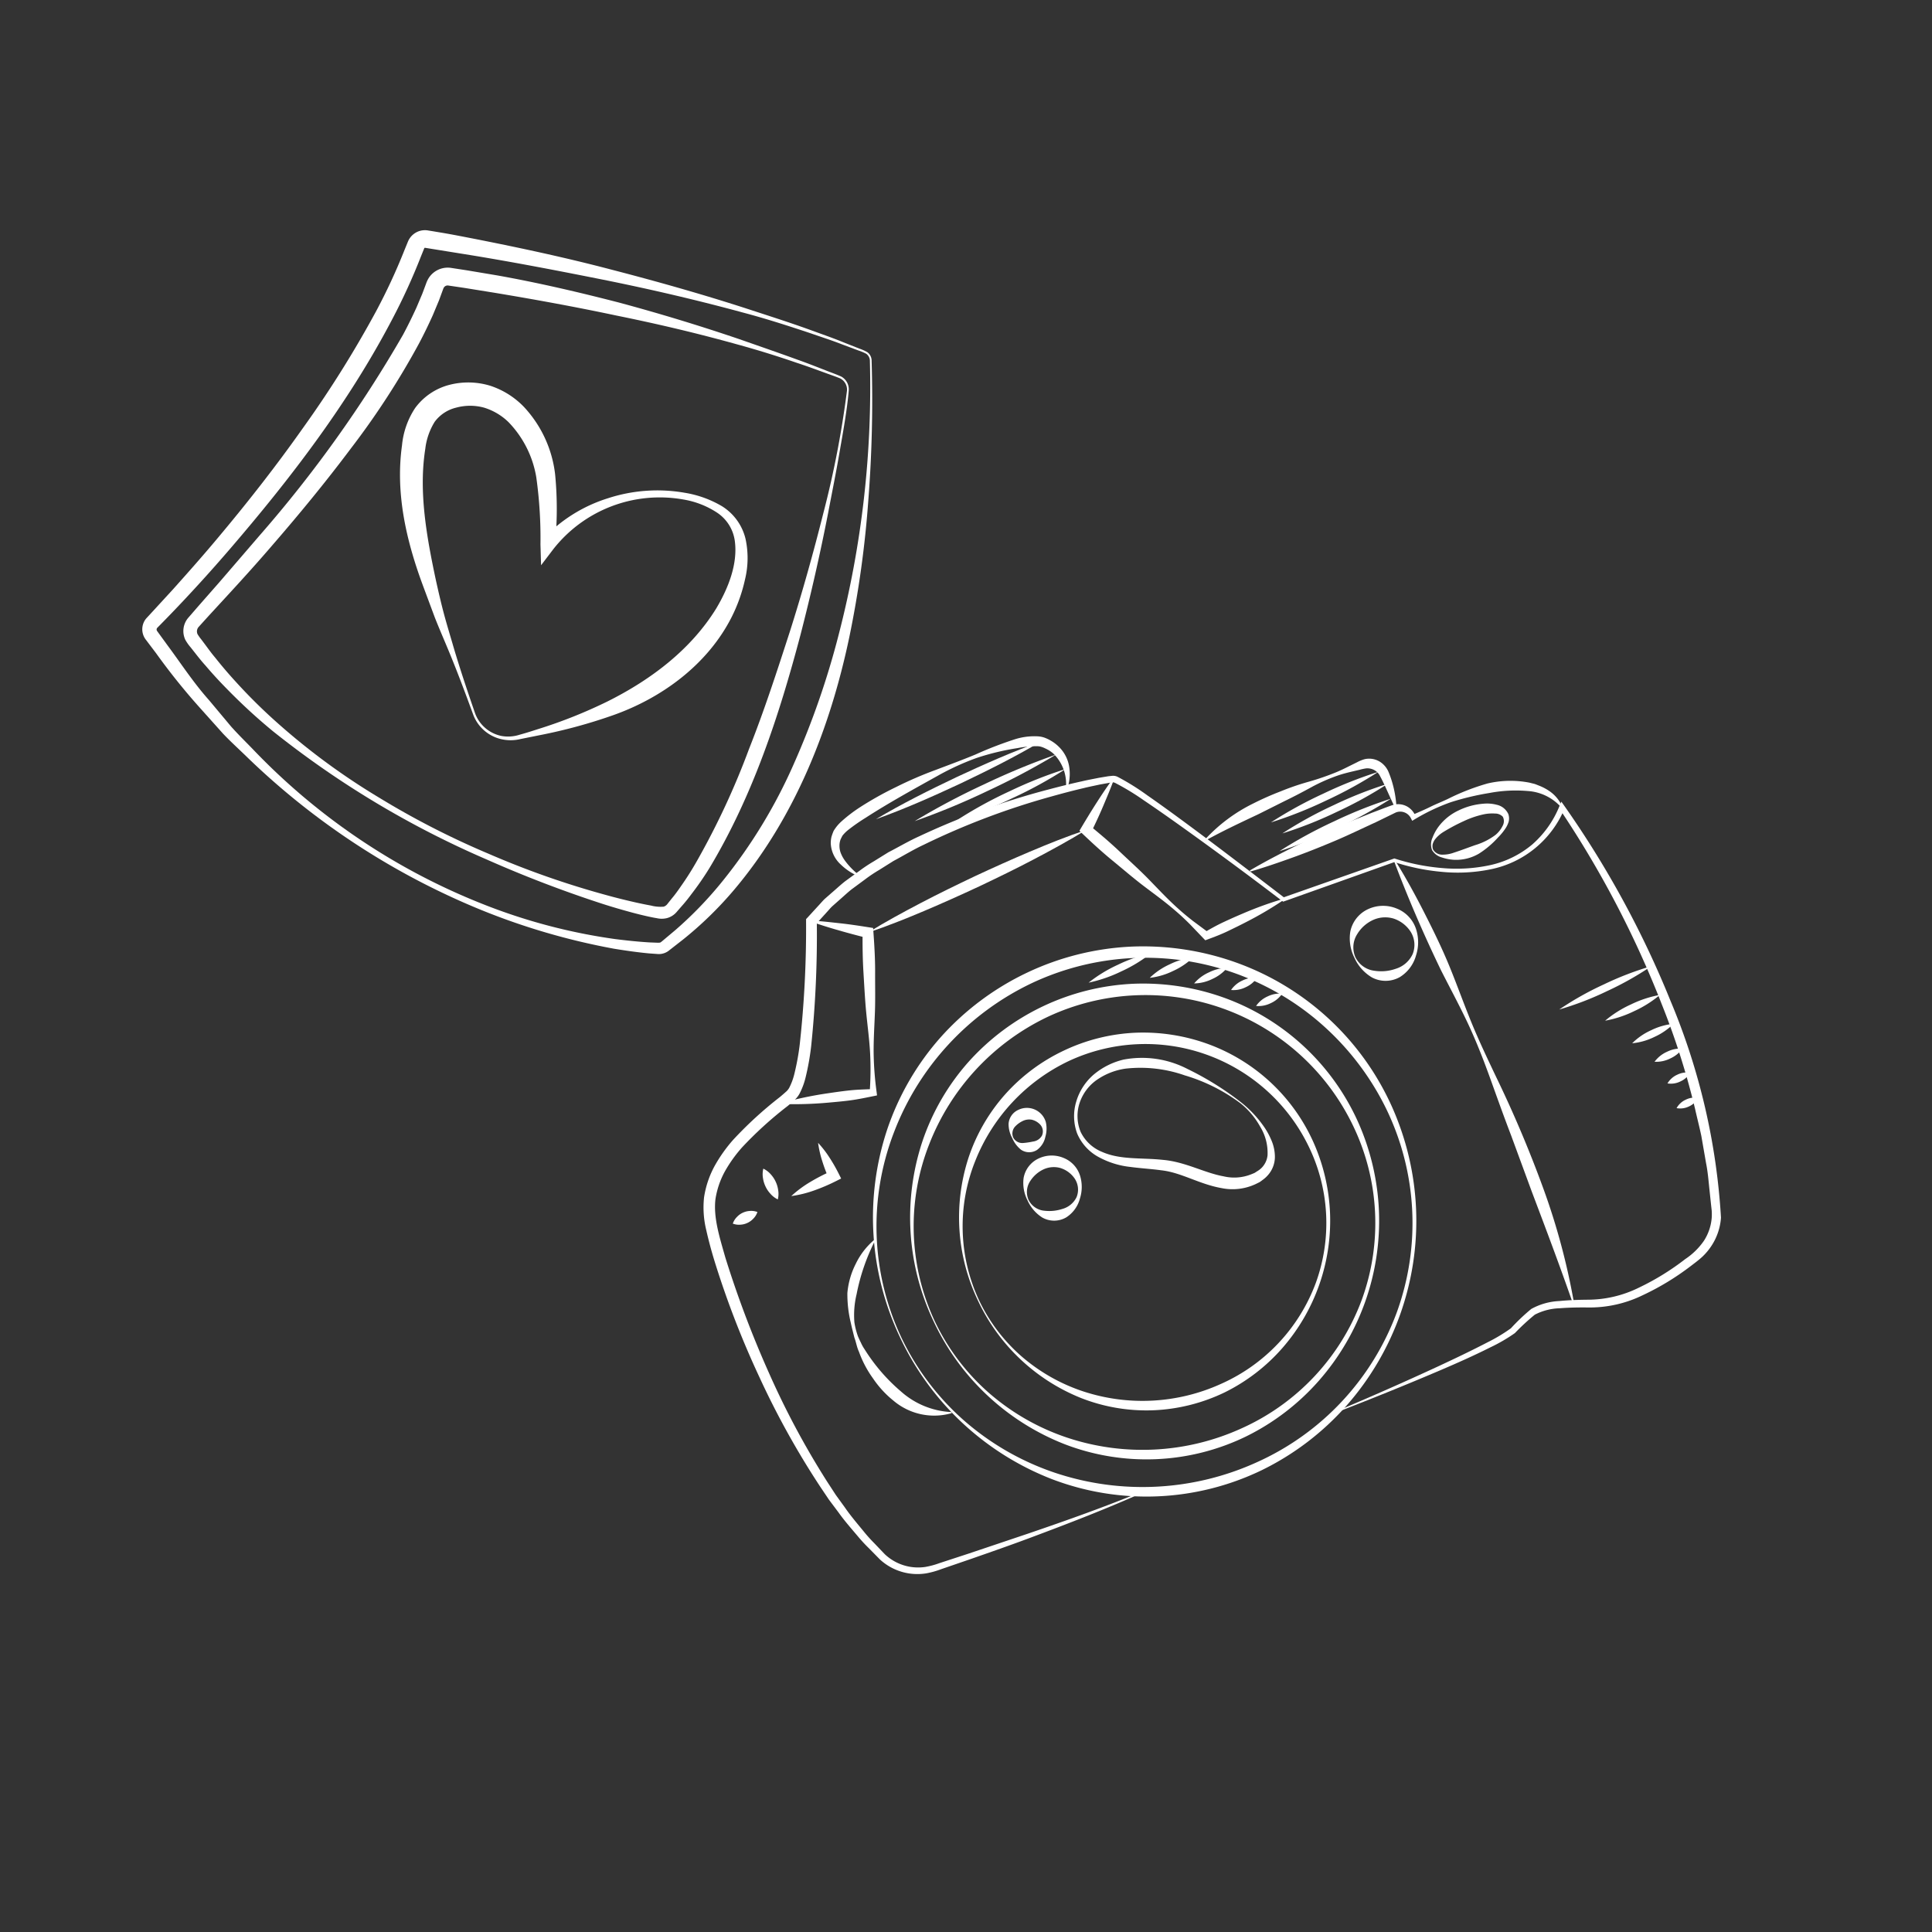 <svg xmlns="http://www.w3.org/2000/svg" xmlns:xlink="http://www.w3.org/1999/xlink" width="200" height="200" viewBox="0 0 200 200">
  <rect x="0" y="0" width="200" height="200" fill="#333333" stroke="none"/>
  <defs>
    <clipPath id="clip-Портфолио">
      <rect width="200" height="200"/>
    </clipPath>
  </defs>
  <g id="Портфолио" clip-path="url(#clip-Портфолио)">
    <g id="Сгруппировать_574" data-name="Сгруппировать 574" transform="translate(14.727 23.829)">
      <path id="Контур_5622" data-name="Контур 5622" d="M92.079,357.224a102.194,102.194,0,0,1-3.23,28.395,84.833,84.833,0,0,1-4.669,13.435,53.707,53.707,0,0,1-7.335,12.055,39.768,39.768,0,0,1-4.891,5.08L70.6,417.326c-.229.189-.206.172-.436.183l-.879-.033c-1.178-.07-2.356-.194-3.533-.341a59.213,59.213,0,0,1-13.772-3.641,66.89,66.89,0,0,1-23.572-15.808c-.821-.862-1.68-1.686-2.47-2.576l-2.289-2.737c-1.585-1.775-2.885-3.775-4.3-5.682L18.3,385.249a.27.27,0,0,1-.045-.246.238.238,0,0,1,.055-.094l.286-.29q1.269-1.287,2.5-2.6,2.471-2.63,4.821-5.369c6.262-7.292,12.155-14.995,16.666-23.589a63.529,63.529,0,0,0,3.034-6.625l.328-.809a.084.084,0,0,1,.051-.054c.019,0,0-.008.058,0l.441.071.882.142,3.535.569c4.715.775,9.407,1.686,14.094,2.625,4.686.955,9.346,2.042,13.962,3.3,2.314.611,4.593,1.345,6.862,2.1,1.129.393,2.271.757,3.386,1.192l1.68.629a5.078,5.078,0,0,1,.8.335A.905.905,0,0,1,92.079,357.224Zm.18-.007a1.091,1.091,0,0,0-.439-.842,4.918,4.918,0,0,0-.841-.375l-1.672-.662c-1.11-.457-2.245-.841-3.37-1.257-2.255-.816-4.543-1.538-6.822-2.286-4.567-1.473-9.189-2.776-13.836-3.979-4.646-1.222-9.343-2.23-14.057-3.16-1.18-.227-2.357-.464-3.543-.662l-.891-.148-.445-.072a1.934,1.934,0,0,0-.833.041,1.908,1.908,0,0,0-1.244,1.1l-.351.855a61.584,61.584,0,0,1-2.978,6.417,112.811,112.811,0,0,1-7.559,12.057c-2.743,3.889-5.683,7.646-8.751,11.3-1.527,1.832-3.111,3.617-4.7,5.393l-2.418,2.632-.334.36a1.733,1.733,0,0,0-.36.692,1.76,1.76,0,0,0,.272,1.463l1.093,1.444a66.733,66.733,0,0,0,4.528,5.645l2.414,2.695c.83.874,1.73,1.683,2.59,2.525a76.344,76.344,0,0,0,24.035,15.684A70.047,70.047,0,0,0,65.6,418.13c1.193.194,2.392.366,3.6.481l.916.066a1.676,1.676,0,0,0,1.206-.394l1.439-1.123a38.294,38.294,0,0,0,5.228-5.09c6.331-7.471,9.987-16.8,11.96-26.19A108.27,108.27,0,0,0,91.926,371.6,133.773,133.773,0,0,0,92.258,357.217Z" transform="translate(-16.757 -343.746)" fill="#fff"/>
      <path id="Контур_5623" data-name="Контур 5623" d="M87.475,359.668A100.118,100.118,0,0,1,85.046,372.3c-1.046,4.162-2.2,8.295-3.5,12.378-1.32,4.075-2.641,8.145-4.214,12.112a79.491,79.491,0,0,1-5.365,11.546A31.2,31.2,0,0,1,70.284,411c-.3.434-.6.858-.939,1.258l-.488.612a.748.748,0,0,1-.364.246A3.911,3.911,0,0,1,67.178,413c-.516-.093-1.035-.2-1.554-.316-1.035-.234-2.072-.489-3.1-.776a90.1,90.1,0,0,1-12.1-4.247A85.848,85.848,0,0,1,39,401.806a70.016,70.016,0,0,1-10.327-7.568,56.151,56.151,0,0,1-4.543-4.482q-1.076-1.177-2.063-2.423c-.342-.4-.657-.832-.97-1.258l-.476-.635a4.4,4.4,0,0,1-.382-.54.7.7,0,0,1,.122-.748l1.07-1.18,2.183-2.372c1.454-1.585,2.9-3.185,4.3-4.816,2.824-3.257,5.568-6.589,8.161-10.048a82.4,82.4,0,0,0,7.088-10.911c.512-.964.99-1.951,1.441-2.953l.636-1.525.287-.78.143-.389a.787.787,0,0,1,.07-.151.462.462,0,0,1,.492-.206l1.583.233,3.164.51c4.217.7,8.428,1.469,12.618,2.358,4.2.851,8.372,1.832,12.5,2.984q3.1.848,6.147,1.9c1.021.331,2.026.706,3.035,1.071.5.187,1.027.358,1.495.557A1.317,1.317,0,0,1,87.475,359.668Zm.181.013a1.515,1.515,0,0,0-.771-1.439c-.513-.233-1-.4-1.508-.6-1-.389-2-.788-3.014-1.145-2.02-.735-4.053-1.435-6.085-2.147q-6.112-2.075-12.361-3.759c-4.171-1.077-8.374-2.06-12.621-2.818l-3.194-.535-1.6-.245A2.338,2.338,0,0,0,44.2,348a2.72,2.72,0,0,0-.281.571l-.136.365-.274.732-.611,1.444c-.436.953-.9,1.9-1.4,2.828A130.362,130.362,0,0,1,26.658,374.7l-4.191,4.869-2.126,2.419-1.065,1.229a2.118,2.118,0,0,0-.3,2.27,4.629,4.629,0,0,0,.544.774l.506.641c.335.429.676.853,1.041,1.256q1.058,1.244,2.2,2.4a59.123,59.123,0,0,0,4.785,4.4,96.946,96.946,0,0,0,22.118,13.272,124.327,124.327,0,0,0,12.074,4.62c1.028.329,2.068.629,3.117.91.524.139,1.053.269,1.59.386.271.056.536.116.82.159a2.274,2.274,0,0,0,1.046,0,2,2,0,0,0,.983-.594l.542-.624c.371-.411.711-.842,1.039-1.284a31.225,31.225,0,0,0,1.863-2.7c4.5-7.5,7.21-15.794,9.411-24.109q1.618-6.257,2.858-12.591c.4-2.113.829-4.22,1.192-6.338S87.468,361.832,87.656,359.681Z" transform="translate(-14.52 -343.087)" fill="#fff"/>
      <path id="Контур_5624" data-name="Контур 5624" d="M35.018,391.145a4.076,4.076,0,0,0,2.9,2.6,4.29,4.29,0,0,0,2.028-.008l1.931-.388a53.893,53.893,0,0,0,7.658-2.08c5.008-1.771,9.775-5.219,12.279-10.19a16.54,16.54,0,0,0,1.372-3.885,9.349,9.349,0,0,0,.047-4.183,5.483,5.483,0,0,0-2.464-3.39,11.03,11.03,0,0,0-3.815-1.373,16.493,16.493,0,0,0-7.946.56,15.565,15.565,0,0,0-6.829,4.314l1.329.5a36.988,36.988,0,0,0,.013-7.3,12.306,12.306,0,0,0-3.232-6.971,8.519,8.519,0,0,0-3.471-2.181,7.79,7.79,0,0,0-4.177-.112,6.373,6.373,0,0,0-3.606,2.411,8.4,8.4,0,0,0-1.363,3.876c-.707,5.049.494,9.981,2.148,14.456l1.253,3.366c.438,1.111.918,2.208,1.376,3.312C33.366,386.677,34.2,388.908,35.018,391.145Zm.218-.077c-.777-2.249-1.535-4.505-2.212-6.786-.329-1.143-.681-2.277-.99-3.425s-.575-2.309-.833-3.465c-.986-4.614-1.819-9.252-1.118-13.694a6.782,6.782,0,0,1,.973-2.8,3.906,3.906,0,0,1,2.218-1.464,5.489,5.489,0,0,1,2.876-.006,6.231,6.231,0,0,1,2.556,1.513,10.742,10.742,0,0,1,2.866,5.69,45.264,45.264,0,0,1,.433,6.957l.064,2.16,1.266-1.663a14,14,0,0,1,13.488-5.139,9.031,9.031,0,0,1,3.481,1.368,4.185,4.185,0,0,1,1.821,2.924c.318,2.368-.667,4.863-1.912,6.963-2.609,4.244-6.719,7.376-11.285,9.654a50.264,50.264,0,0,1-7.215,2.869c-.622.2-1.243.4-1.874.571a3.883,3.883,0,0,1-1.852.129A3.7,3.7,0,0,1,35.236,391.068Z" transform="translate(-0.784 -341.063)" fill="#fff"/>
    </g>
    <g id="Сгруппировать_6" data-name="Сгруппировать 6" transform="matrix(-0.985, -0.174, 0.174, -0.985, 169.339, 176.171)">
      <g id="Сгруппировать_4" data-name="Сгруппировать 4" transform="translate(0 0)">
        <path id="Контур_1" data-name="Контур 1" d="M34.762,8.455A20,20,0,0,0,22.475.364a18.511,18.511,0,0,0-7.586.061A18.739,18.739,0,0,0,7.945,3.536a19.269,19.269,0,0,0-5.1,5.6,20.054,20.054,0,0,0-2.4,14.554A20.051,20.051,0,0,0,3.4,30.6a19.144,19.144,0,0,0,12.468,8.121,19.65,19.65,0,0,0,7.639-.14A19.232,19.232,0,0,0,30.5,35.469,19,19,0,0,0,35.725,29.9,18.767,18.767,0,0,0,38.3,22.745,19.946,19.946,0,0,0,34.762,8.455Zm-.095.066a18.121,18.121,0,0,1,2.878,14.094,19.335,19.335,0,0,1-7.737,11.879A18.767,18.767,0,0,1,3.918,30.238,18.135,18.135,0,0,1,.651,16.263,18.463,18.463,0,0,1,8.5,4.318a19.645,19.645,0,0,1,13.853-3.24,18.734,18.734,0,0,1,6.9,2.432A17.84,17.84,0,0,1,34.668,8.522Z" transform="translate(39.516 20.605)" fill="#fff"/>
        <path id="Контур_2" data-name="Контур 2" d="M4.473,9.089a30.919,30.919,0,0,0,6.083,2.445,10.236,10.236,0,0,0,6.662-.2,7.5,7.5,0,0,0,2.744-2.027,5.874,5.874,0,0,0,1.324-3.087,5.2,5.2,0,0,0-.665-3.255A4.969,4.969,0,0,0,17.943.931,8.783,8.783,0,0,0,14.594.516C13.483.56,12.4.694,11.358.731,9.3.864,7.277,0,4.92,0A5.651,5.651,0,0,0,1.525,1.019l-.365.269c-.114.1-.22.224-.328.336a3.19,3.19,0,0,0-.54.78A2.865,2.865,0,0,0,.069,4.257a4.384,4.384,0,0,0,.689,1.6A7.5,7.5,0,0,0,1.831,7.147,11.758,11.758,0,0,0,4.473,9.089Zm.053-.1A8.285,8.285,0,0,1,2.069,6.931,5.163,5.163,0,0,1,.824,4.16a2.162,2.162,0,0,1,.325-1.293,2.2,2.2,0,0,1,.444-.506c.086-.076.163-.159.254-.232l.305-.192a4.749,4.749,0,0,1,2.771-.7c2,0,4.174.793,6.488.584,2.232-.15,4.317-.783,6.35-.279a4.2,4.2,0,0,1,2.528,1.641,4.319,4.319,0,0,1,.624,2.995,4.744,4.744,0,0,1-1.428,2.7,6.935,6.935,0,0,1-2.618,1.566,13.841,13.841,0,0,1-6.173.382A18.194,18.194,0,0,1,4.526,8.987Z" transform="translate(46.547 44.897)" fill="#fff"/>
        <path id="Контур_3" data-name="Контур 3" d="M5.339,1.626A4.041,4.041,0,0,0,3.531.146,2.485,2.485,0,0,0,1.089.59,3.316,3.316,0,0,0,.032,2.774a3.931,3.931,0,0,0,.4,2.316A2.92,2.92,0,0,0,2.42,6.6a3.166,3.166,0,0,0,2.552-.51A2.758,2.758,0,0,0,6.142,3.827,3.96,3.96,0,0,0,5.339,1.626Zm-.095.067a2.052,2.052,0,0,1,.147,2A3.286,3.286,0,0,1,4.26,5.08a2.537,2.537,0,0,1-1.654.441,2.8,2.8,0,0,1-1.657-.8A2.057,2.057,0,0,1,.4,2.838,2.311,2.311,0,0,1,1.644,1.377a4.371,4.371,0,0,1,1.762-.5A2.031,2.031,0,0,1,5.244,1.693Z" transform="translate(65.682 38.526)" fill="#fff"/>
        <path id="Контур_4" data-name="Контур 4" d="M3.376,1.177A3.109,3.109,0,0,0,2.268.138,1.494,1.494,0,0,0,.631.4,2.235,2.235,0,0,0,.015,1.885,3.026,3.026,0,0,0,.234,3.4a2.038,2.038,0,0,0,3.035.739A1.715,1.715,0,0,0,4,2.571,2.984,2.984,0,0,0,3.376,1.177Zm-.094.067a1.065,1.065,0,0,1-.035,1.2,2.641,2.641,0,0,1-.691.685,1.518,1.518,0,0,1-.847.258,1.745,1.745,0,0,1-.958-.353A1.051,1.051,0,0,1,.383,1.949a1.232,1.232,0,0,1,.8-.762A7.818,7.818,0,0,1,2.143.864,1.053,1.053,0,0,1,3.282,1.244Z" transform="translate(70.334 45.063)" fill="#fff"/>
        <path id="Контур_5" data-name="Контур 5" d="M43.972,10.6A25.078,25.078,0,0,0,28.4.435,23.59,23.59,0,0,0,10.09,4.462,24.367,24.367,0,0,0,3.625,11.5,25.106,25.106,0,0,0,.572,29.873,25.141,25.141,0,0,0,4.329,38.6,24.229,24.229,0,0,0,20.077,48.788a24.747,24.747,0,0,0,9.617-.192A24.407,24.407,0,0,0,45.08,37.671a23.84,23.84,0,0,0,3.28-9A25.018,25.018,0,0,0,43.972,10.6Zm-.094.066A23.186,23.186,0,0,1,47.61,28.544,24.413,24.413,0,0,1,37.8,43.7,23.837,23.837,0,0,1,4.846,38.23,23.209,23.209,0,0,1,.724,20.471,23.549,23.549,0,0,1,10.643,5.245,24.711,24.711,0,0,1,28.28,1.151a23.817,23.817,0,0,1,8.75,3.141A22.929,22.929,0,0,1,43.878,10.666Z" transform="translate(34.447 15.537)" fill="#fff"/>
        <path id="Контур_6" data-name="Контур 6" d="M50.964,12.227A28.94,28.94,0,0,0,32.905.491,27.43,27.43,0,0,0,11.718,5.167a28.231,28.231,0,0,0-7.5,8.122A28.947,28.947,0,0,0,.667,34.569,29,29,0,0,0,5.033,44.664a28.039,28.039,0,0,0,18.24,11.765A28.59,28.59,0,0,0,34.391,56.2,28.244,28.244,0,0,0,52.182,43.575,27.706,27.706,0,0,0,56,33.175,28.885,28.885,0,0,0,50.964,12.227Zm-.095.067a27.034,27.034,0,0,1,4.382,20.751A28.27,28.27,0,0,1,43.871,50.7a27.62,27.62,0,0,1-30.431.9A28.1,28.1,0,0,1,5.55,44.3,27.067,27.067,0,0,1,.779,23.666,27.408,27.408,0,0,1,12.27,5.95,28.566,28.566,0,0,1,32.782,1.206a27.683,27.683,0,0,1,10.152,3.68A26.771,26.771,0,0,1,50.87,12.294Z" transform="translate(30.598 11.689)" fill="#fff"/>
        <path id="Контур_7" data-name="Контур 7" d="M11.031,16.927a7.538,7.538,0,0,0,1.438-2.755,8.269,8.269,0,0,0,.331-3.124,12.529,12.529,0,0,0-.893-3c-.193-.474-.409-.94-.617-1.41-.263-.437-.425-.947-.725-1.368A11.017,11.017,0,0,0,8.659,2.809,10.424,10.424,0,0,0,6.147.889,6.513,6.513,0,0,0,0,.679l.048.1a8.452,8.452,0,0,1,5.513,1.19,18.911,18.911,0,0,1,4.49,3.667,4.006,4.006,0,0,1,.466.574c.149.2.29.4.426.61a7.816,7.816,0,0,1,.611,1.351,9.223,9.223,0,0,1,.284,2.915,21.163,21.163,0,0,1-.908,5.778Z" transform="translate(74.915 16.428)" fill="#fff"/>
        <path id="Контур_8" data-name="Контур 8" d="M6.276,1.841A4.514,4.514,0,0,0,4.134.15,3,3,0,0,0,1.307.682,3.826,3.826,0,0,0,.038,3.2,4.409,4.409,0,0,0,.526,5.9,3.419,3.419,0,0,0,2.849,7.617a3.688,3.688,0,0,0,2.936-.594,3.269,3.269,0,0,0,1.381-2.6A4.447,4.447,0,0,0,6.276,1.841Zm-.094.067A2.544,2.544,0,0,1,6.416,4.3,3.725,3.725,0,0,1,5.073,6.015a3.038,3.038,0,0,1-2.04.53,3.346,3.346,0,0,1-1.99-1.009A2.559,2.559,0,0,1,.407,3.263a2.841,2.841,0,0,1,1.455-1.8A4.529,4.529,0,0,1,4.009.876,2.526,2.526,0,0,1,6.182,1.908Z" transform="translate(35.798 68.924)" fill="#fff"/>
        <path id="Контур_9" data-name="Контур 9" d="M35.658,24.142c-3.271,1.984-6.516,4.009-9.721,6.1-1.6,1.045-3.191,2.116-4.733,3.265A17.331,17.331,0,0,0,18.963,35.4a22.93,22.93,0,0,1-1.7,2.237,5.948,5.948,0,0,1-2.437,1.105c-.905.237-1.837.416-2.774.574A12.5,12.5,0,0,0,6.634,41.55a27.053,27.053,0,0,0-4.378,3.839c-.334.362-.65.691-.978,1.109A6.233,6.233,0,0,0,.5,47.833a6.07,6.07,0,0,0-.463,3.043A68.2,68.2,0,0,0,9.086,72.067a100.676,100.676,0,0,0,14.34,17.968l.367.365.121-.51A10.475,10.475,0,0,1,26,85.5a10.156,10.156,0,0,1,3.942-2.866,16.51,16.51,0,0,1,4.813-1.148,21.781,21.781,0,0,1,4.971.109l.066.009.053-.03,10.607-5.968-.194,0c4.2,2.178,8.395,4.366,12.646,6.454,1.063.521,2.13,1.035,3.208,1.532a25.014,25.014,0,0,0,3.354,1.349,1.054,1.054,0,0,0,.58,0c.153-.045.321-.086.46-.136l.848-.3c.553-.219,1.114-.424,1.659-.659,1.1-.452,2.185-.937,3.262-1.436A77.661,77.661,0,0,0,88.626,75.3c.986-.671,1.893-1.454,2.845-2.176l1.341-1.2a16.193,16.193,0,0,0,1.3-1.24l1.251-1.3c.4-.448.762-.934,1.146-1.4l.567-.705c.187-.238.334-.506.5-.758l.978-1.536.1-.151-.037-.217a110.087,110.087,0,0,1-1.574-12.7,25.175,25.175,0,0,1,.024-3.138,6.343,6.343,0,0,1,.263-1.425,1.388,1.388,0,0,1,.118-.264l.063-.111.119-.15c.156-.2.32-.4.493-.606a40.277,40.277,0,0,0,3.976-5.176,15.41,15.41,0,0,0,1.434-3.026,9.891,9.891,0,0,0,.51-3.38,9.836,9.836,0,0,0-.817-3.307c-.422-1.013-.887-2-1.377-2.962a94.328,94.328,0,0,0-6.7-11.084A86,86,0,0,0,86.99,7.235L85.864,6.067,84.679,4.957c-.77-.761-1.622-1.435-2.454-2.13a15.7,15.7,0,0,0-1.3-.983L79.6.9A5.731,5.731,0,0,0,76.333,0a5.847,5.847,0,0,0-1.677.308,8.949,8.949,0,0,0-1.5.719L70.334,2.589c-1.875,1.05-3.752,2.1-5.6,3.189-3.7,2.18-7.385,4.4-10.94,6.822l.064.1c3.616-2.313,7.353-4.429,11.111-6.5l5.652-3.082L73.46,1.6A8.421,8.421,0,0,1,74.867.945,5.146,5.146,0,0,1,76.351.694a5.026,5.026,0,0,1,2.842.824l1.281.941a15.144,15.144,0,0,1,1.254.98c.806.694,1.63,1.365,2.377,2.126l1.148,1.11,1.093,1.167A84.992,84.992,0,0,1,94.26,17.9a107.774,107.774,0,0,1,6.536,11c.918,1.9,1.956,3.844,2.054,5.791a8.716,8.716,0,0,1-.458,2.952,14.22,14.22,0,0,1-1.327,2.777,39.218,39.218,0,0,1-3.881,5.015c-.176.2-.351.419-.525.642l-.13.164c-.048.069-.1.156-.146.234a2.444,2.444,0,0,0-.21.468,7.419,7.419,0,0,0-.318,1.733,26.18,26.18,0,0,0-.006,3.3,111.073,111.073,0,0,0,1.677,12.846l.059-.368-.92,1.462c-.158.241-.294.5-.471.725l-.54.68c-.365.449-.708.917-1.091,1.352l-1.2,1.263A15.31,15.31,0,0,1,92.1,71.149l-1.3,1.176c-.922.72-1.8,1.5-2.758,2.173a76.762,76.762,0,0,1-12.1,7.209c-1.06.511-2.128,1.007-3.21,1.469-.537.241-1.085.45-1.627.674l-.819.3c-.138.053-.257.08-.387.123-.068.025-.133.04-.143.027a.616.616,0,0,1-.146-.024,25.451,25.451,0,0,1-3.236-1.257c-1.077-.478-2.148-.974-3.217-1.477q-6.4-3.034-12.708-6.294l-.1-.051-.095.054L39.672,81.264l.119-.021a22.123,22.123,0,0,0-5.067-.15,16.906,16.906,0,0,0-4.947,1.142,10.536,10.536,0,0,0-6.432,7.522l.488-.143A104,104,0,0,1,9.913,71.557,78.6,78.6,0,0,1,4.624,61.47c-.365-.876-.76-1.739-1.114-2.619l-.967-2.676c-.349-.883-.58-1.8-.846-2.713L1.306,52.1l-.2-.684a5.661,5.661,0,0,1-.119-.644A5.116,5.116,0,0,1,1.364,48.2a7.157,7.157,0,0,1,1.566-2.186,26.21,26.21,0,0,1,4.2-3.74,12,12,0,0,1,5.062-2.169c.945-.178,1.889-.375,2.83-.64a6.59,6.59,0,0,0,2.706-1.309,20.956,20.956,0,0,0,1.728-2.338,17.283,17.283,0,0,1,2.108-1.834c1.509-1.156,3.063-2.266,4.628-3.361q4.7-3.276,9.525-6.383Z" transform="translate(0)" fill="#fff"/>
        <path id="Контур_10" data-name="Контур 10" d="M.067,5.619A36.8,36.8,0,0,0,3.909,3.41q.927-.6,1.829-1.234c.6-.419,1.172-.889,1.737-1.365L7.031.826l1.859.93c.61.326,1.211.665,1.794,1.036,1.172.73,2.28,1.566,3.4,2.373s2.3,1.538,3.45,2.3,2.345,1.458,3.55,2.133l-.242-.657c-.267.96-.532,1.92-.753,2.895s-.452,1.946-.618,2.938l.109.036c.451-.9.85-1.816,1.235-2.737s.749-1.849,1.1-2.781l.15-.4-.392-.26c-1.151-.763-2.316-1.506-3.52-2.182s-2.39-1.385-3.62-2.019S12.054,3.2,10.869,2.486c-.6-.348-1.173-.728-1.741-1.122L7.452.136,7.266,0,7.008.151c-.637.372-1.27.75-1.867,1.18s-1.193.861-1.775,1.31A36.715,36.715,0,0,0,0,5.524Z" transform="translate(50.322 69.861)" fill="#fff"/>
        <path id="Контур_11" data-name="Контур 11" d="M9.523,0A39.12,39.12,0,0,0,4.854.967c-.764.208-1.529.411-2.283.654S1.08,2.16.341,2.451L0,2.586l.089.29A33.107,33.107,0,0,1,1.118,6.892c.251,1.358.4,2.737.591,4.107s.466,2.724.7,4.084.553,2.705.891,4.045l.114.452.419-.008c1-.019,1.991-.039,2.989-.106s1.994-.122,2.993-.242l0-.116c-.991-.171-1.983-.291-2.976-.395s-1.986-.189-2.979-.258L4.4,18.9c-.229-1.362-.488-2.719-.811-4.061s-.63-2.69-1-4.022-.795-2.654-1.111-4A32.986,32.986,0,0,1,.8,2.725L.552,3.15c.776-.167,1.556-.325,2.317-.543s1.512-.469,2.264-.718A39.233,39.233,0,0,0,9.557.111Z" transform="translate(88.249 45.556)" fill="#fff"/>
        <path id="Контур_12" data-name="Контур 12" d="M0,14.4c1.838-1,3.609-2.1,5.358-3.234s3.467-2.306,5.173-3.5c1.694-1.208,3.38-2.429,5.026-3.7S18.836,1.4,20.4,0c-1.839,1-3.611,2.1-5.359,3.233s-3.467,2.306-5.173,3.5C8.172,7.94,6.486,9.161,4.84,10.436S1.562,13.009,0,14.4Z" transform="translate(71.704 64.569)" fill="#fff"/>
        <path id="Контур_13" data-name="Контур 13" d="M0,12.182A3.746,3.746,0,0,0,1.652,13.6a5.271,5.271,0,0,0,1.057.342c.181.035.364.079.547.107l.553.038a10.344,10.344,0,0,0,4.255-.839,23.424,23.424,0,0,0,3.644-2.2c.565-.42,1.171-.776,1.735-1.191s1.15-.8,1.744-1.18l-.362-.042a1.958,1.958,0,0,0,1.041.826,1.932,1.932,0,0,0,1.408-.079c.754-.416,1.361-.8,2.044-1.2,1.313-.827,2.649-1.62,3.938-2.484S25.816,3.931,27.061,3,29.536,1.117,30.722.1L30.658,0c-1.405.687-2.764,1.445-4.112,2.219s-2.667,1.593-3.969,2.437S20.02,6.414,18.742,7.295L16.891,8.64a1.234,1.234,0,0,1-1.66-.337l-.16-.214-.2.17a20.552,20.552,0,0,1-3.389,2.413A27.866,27.866,0,0,1,7.7,12.313a14.6,14.6,0,0,1-3.885.892A5.052,5.052,0,0,1,.095,12.117Z" transform="translate(23.582 77.675)" fill="#fff"/>
        <path id="Контур_14" data-name="Контур 14" d="M7.3.632A1.688,1.688,0,0,0,6.156.053,4.765,4.765,0,0,0,4.827.04,4.672,4.672,0,0,0,2.452,1.11,9.456,9.456,0,0,0,.8,3.1,5.906,5.906,0,0,0,.172,4.232,2.658,2.658,0,0,0,0,4.9a1.384,1.384,0,0,0,.167.764,1.716,1.716,0,0,0,1.348.745A3.931,3.931,0,0,0,2.9,6.277a7.1,7.1,0,0,0,2.4-1.127A5.5,5.5,0,0,0,7.039,3.167a4.747,4.747,0,0,0,.432-1.26A1.66,1.66,0,0,0,7.3.632ZM7.2.7a1.008,1.008,0,0,1,.138.553,1.5,1.5,0,0,1-.172.557,3.35,3.35,0,0,1-.745.908A19.341,19.341,0,0,1,4.594,4.143,9.583,9.583,0,0,1,2.589,5.236a4.383,4.383,0,0,1-1.05.249A1.091,1.091,0,0,1,.686,5.3a.992.992,0,0,1-.141-.948A2.82,2.82,0,0,1,1.1,3.32,6.683,6.683,0,0,1,3.007,1.9c.685-.387,1.338-.782,2.033-1.15a3.358,3.358,0,0,1,1.108-.4A1.083,1.083,0,0,1,7.2.7Z" transform="translate(28.804 82.509)" fill="#fff"/>
        <path id="Контур_15" data-name="Контур 15" d="M0,6.714A11.347,11.347,0,0,0,1.1,9.645c.127.232.264.463.412.689A2.348,2.348,0,0,0,2.228,11a2.107,2.107,0,0,0,1.9.14,3.909,3.909,0,0,0,.72-.452l.624-.459c.415-.308.829-.616,1.26-.894a26.609,26.609,0,0,1,2.693-1.5,26.875,26.875,0,0,0,2.708-1.5A30.471,30.471,0,0,0,14.7,4.608,16.867,16.867,0,0,0,18.957.074L18.869,0c-1.61,1.3-3.244,2.446-4.9,3.618L11.522,5.437C10.7,6.03,9.888,6.657,9.086,7.3a18.447,18.447,0,0,1-2.548,1.71c-.449.244-.918.456-1.39.659l-.708.305a4.776,4.776,0,0,1-.64.257,1.5,1.5,0,0,1-1.066-.124,1.343,1.343,0,0,1-.426-.352c-.15-.19-.3-.382-.446-.586C1.275,8.364.727,7.5.106,6.668Z" transform="translate(40.475 80.049)" fill="#fff"/>
        <path id="Контур_16" data-name="Контур 16" d="M.085,12.549a4.673,4.673,0,0,0,.126,2.274A3.7,3.7,0,0,0,1.6,16.767a4.081,4.081,0,0,0,1.089.561,3.8,3.8,0,0,0,.605.16,2.517,2.517,0,0,0,.671.019,6.72,6.72,0,0,0,2.241-.674,39.132,39.132,0,0,0,3.817-2.3c1.24-.792,2.509-1.533,3.778-2.288a39.815,39.815,0,0,0,3.7-2.436,35.117,35.117,0,0,0,3.444-2.823A15.255,15.255,0,0,0,22.481,5.3a4.212,4.212,0,0,0,.632-1.117,5.763,5.763,0,0,0,.112-.647,2.966,2.966,0,0,0-.044-.662A3.156,3.156,0,0,0,21.773.889,5.93,5.93,0,0,0,19.691,0l-.036.109A7.5,7.5,0,0,1,21.4,1.341a3.5,3.5,0,0,1,.621.783,2.159,2.159,0,0,1,.254.867,2.043,2.043,0,0,1-.021.433c-.034.143-.085.289-.123.426a3.6,3.6,0,0,1-.526.742,18.977,18.977,0,0,1-1.5,1.492c-2.109,1.96-4.389,3.79-6.658,5.636a26.6,26.6,0,0,1-3.61,2.486,25.919,25.919,0,0,1-3.991,1.737,10,10,0,0,1-1.969.545,1.59,1.59,0,0,1-.425.008,2.9,2.9,0,0,1-.459-.1A3.357,3.357,0,0,1,2.1,16.02,4.383,4.383,0,0,1,.2,12.559Z" transform="translate(74.324 70.128)" fill="#fff"/>
        <path id="Контур_17" data-name="Контур 17" d="M2.992,5.908a10.8,10.8,0,0,0-.756-1.793,16.686,16.686,0,0,0-.97-1.641l-.137.795A19.371,19.371,0,0,0,3.062,1.8,11.742,11.742,0,0,0,4.767,0,11.69,11.69,0,0,0,2.5,1.006,19.377,19.377,0,0,0,.469,2.337L0,2.686l.332.446A16.941,16.941,0,0,0,1.555,4.6,10.738,10.738,0,0,0,2.992,5.908Z" transform="translate(90.41 36.338)" fill="#fff"/>
        <path id="Контур_18" data-name="Контур 18" d="M2.037,2.875A2.382,2.382,0,0,0,1.9,1.9a2.973,2.973,0,0,0-.4-.792A2.918,2.918,0,0,0,.883.459,2.362,2.362,0,0,0,.006,0a2.37,2.37,0,0,0,.14.979,2.928,2.928,0,0,0,.4.792,2.975,2.975,0,0,0,.613.645A2.4,2.4,0,0,0,2.037,2.875Z" transform="translate(96.483 35.756)" fill="#fff"/>
        <path id="Контур_19" data-name="Контур 19" d="M0,1.657a1.816,1.816,0,0,0,.834-.039,1.945,1.945,0,0,0,.649-.3,1.917,1.917,0,0,0,.5-.51A1.794,1.794,0,0,0,2.3.032,1.793,1.793,0,0,0,1.465.07a1.912,1.912,0,0,0-.648.3,1.938,1.938,0,0,0-.5.511A1.789,1.789,0,0,0,0,1.657Z" transform="translate(98.34 32.447)" fill="#fff"/>
        <path id="Контур_20" data-name="Контур 20" d="M26.349,41.959c-2.111-3.571-4.385-7.012-6.8-10.362-1.24-1.652-2.529-3.271-3.716-4.961s-2.258-3.458-3.285-5.25S10.5,17.8,9.437,16.032l-3.11-5.341C4.221,7.15,2.121,3.618.106,0L0,.046A69.976,69.976,0,0,0,5.26,11.309a123.119,123.119,0,0,0,6.757,10.418c1.2,1.687,2.4,3.368,3.505,5.116s2.13,3.549,3.235,5.3,2.326,3.42,3.57,5.072,2.541,3.268,3.928,4.813Z" transform="translate(13.458 39.428)" fill="#fff"/>
      </g>
      <g id="Сгруппировать_5" data-name="Сгруппировать 5" transform="translate(4.505 61.239)">
        <path id="Контур_21" data-name="Контур 21" d="M0,4.115A14.911,14.911,0,0,0,3.136,2.372,14.686,14.686,0,0,0,5.827,0,14.7,14.7,0,0,0,2.691,1.743,14.855,14.855,0,0,0,0,4.115Z" transform="translate(58.385 2.202)" fill="#fff"/>
        <path id="Контур_22" data-name="Контур 22" d="M0,2.868A7.377,7.377,0,0,0,2.253,1.748,7.333,7.333,0,0,0,4.062,0,7.308,7.308,0,0,0,1.808,1.119,7.4,7.4,0,0,0,0,2.868Z" transform="translate(54.004 3.796)" fill="#fff"/>
        <path id="Контур_23" data-name="Контур 23" d="M0,2.18A4.392,4.392,0,0,0,1.766,1.4,4.341,4.341,0,0,0,3.087,0,4.359,4.359,0,0,0,1.321.775,4.4,4.4,0,0,0,0,2.18Z" transform="translate(50.355 4.025)" fill="#fff"/>
        <path id="Контур_24" data-name="Контур 24" d="M0,1.715a2.843,2.843,0,0,0,1.436-.543A2.8,2.8,0,0,0,2.428,0,2.807,2.807,0,0,0,.992.543,2.836,2.836,0,0,0,0,1.715Z" transform="translate(47.132 4.02)" fill="#fff"/>
        <path id="Контур_25" data-name="Контур 25" d="M0,1.724a2.872,2.872,0,0,0,1.443-.547A2.833,2.833,0,0,0,2.442,0,2.834,2.834,0,0,0,1,.548,2.857,2.857,0,0,0,0,1.724Z" transform="translate(44.282 2.842)" fill="#fff"/>
        <path id="Контур_26" data-name="Контур 26" d="M0,6.081A32.2,32.2,0,0,0,4.528,3.355,31.776,31.776,0,0,0,8.612,0,31.775,31.775,0,0,0,4.083,2.726,32.152,32.152,0,0,0,0,6.081Z" transform="translate(7.153 7.937)" fill="#fff"/>
        <path id="Контур_27" data-name="Контур 27" d="M0,3.613A11.526,11.526,0,0,0,2.781,2.121,11.41,11.41,0,0,0,5.116,0,11.415,11.415,0,0,0,2.336,1.492,11.568,11.568,0,0,0,0,3.613Z" transform="translate(5.768 7.625)" fill="#fff"/>
        <path id="Контур_28" data-name="Контур 28" d="M0,2.726A6.689,6.689,0,0,0,2.152,1.677,6.62,6.62,0,0,0,3.86,0,6.638,6.638,0,0,0,1.708,1.048,6.7,6.7,0,0,0,0,2.726Z" transform="translate(3.861 5.811)" fill="#fff"/>
        <path id="Контур_29" data-name="Контур 29" d="M0,1.85A3.254,3.254,0,0,0,1.533,1.24,3.219,3.219,0,0,0,2.62,0,3.22,3.22,0,0,0,1.088.611,3.254,3.254,0,0,0,0,1.85Z" transform="translate(2.487 4.331)" fill="#fff"/>
        <path id="Контур_30" data-name="Контур 30" d="M0,1.5a2.252,2.252,0,0,0,1.284-.436A2.224,2.224,0,0,0,2.125,0,2.224,2.224,0,0,0,.84.436,2.244,2.244,0,0,0,0,1.5Z" transform="translate(1.277 2.355)" fill="#fff"/>
        <path id="Контур_31" data-name="Контур 31" d="M0,1.432a2.068,2.068,0,0,0,1.236-.4A2.052,2.052,0,0,0,2.028,0,2.05,2.05,0,0,0,.792.4,2.077,2.077,0,0,0,0,1.432Z" transform="translate(0 0)" fill="#fff"/>
        <path id="Контур_32" data-name="Контур 32" d="M0,10.9C2.747,9.331,5.359,7.571,7.939,5.765c2.565-1.825,5.1-3.7,7.495-5.765-2.748,1.567-5.361,3.327-7.939,5.135C4.93,6.962,2.4,8.835,0,10.9Z" transform="translate(73.394 15.033)" fill="#fff"/>
        <path id="Контур_33" data-name="Контур 33" d="M0,9.333A75.577,75.577,0,0,0,6.83,4.981,74.578,74.578,0,0,0,13.215,0a74.7,74.7,0,0,0-6.83,4.352A75.289,75.289,0,0,0,0,9.333Z" transform="translate(71.629 15.533)" fill="#fff"/>
        <path id="Контур_34" data-name="Контур 34" d="M0,7.158A44.487,44.487,0,0,0,5.291,3.894,43.9,43.9,0,0,0,10.136,0a44,44,0,0,0-5.29,3.265A44.486,44.486,0,0,0,0,7.158Z" transform="translate(70.414 16.397)" fill="#fff"/>
        <path id="Контур_35" data-name="Контур 35" d="M0,7.085A43.619,43.619,0,0,0,5.238,3.857,43.117,43.117,0,0,0,10.032,0,43.179,43.179,0,0,0,4.793,3.228,43.589,43.589,0,0,0,0,7.085Z" transform="translate(38.482 21.817)" fill="#fff"/>
        <path id="Контур_36" data-name="Контур 36" d="M0,6.951A42.055,42.055,0,0,0,5.143,3.79,41.51,41.51,0,0,0,9.843,0,41.5,41.5,0,0,0,4.7,3.161,41.9,41.9,0,0,0,0,6.951Z" transform="translate(37.308 20.901)" fill="#fff"/>
        <path id="Контур_37" data-name="Контур 37" d="M0,7.357A46.978,46.978,0,0,0,5.432,3.994,46.547,46.547,0,0,0,10.418,0,46.477,46.477,0,0,0,4.987,3.364,47.077,47.077,0,0,0,0,7.357Z" transform="translate(36.711 19.037)" fill="#fff"/>
      </g>
    </g>
  </g>
</svg>
